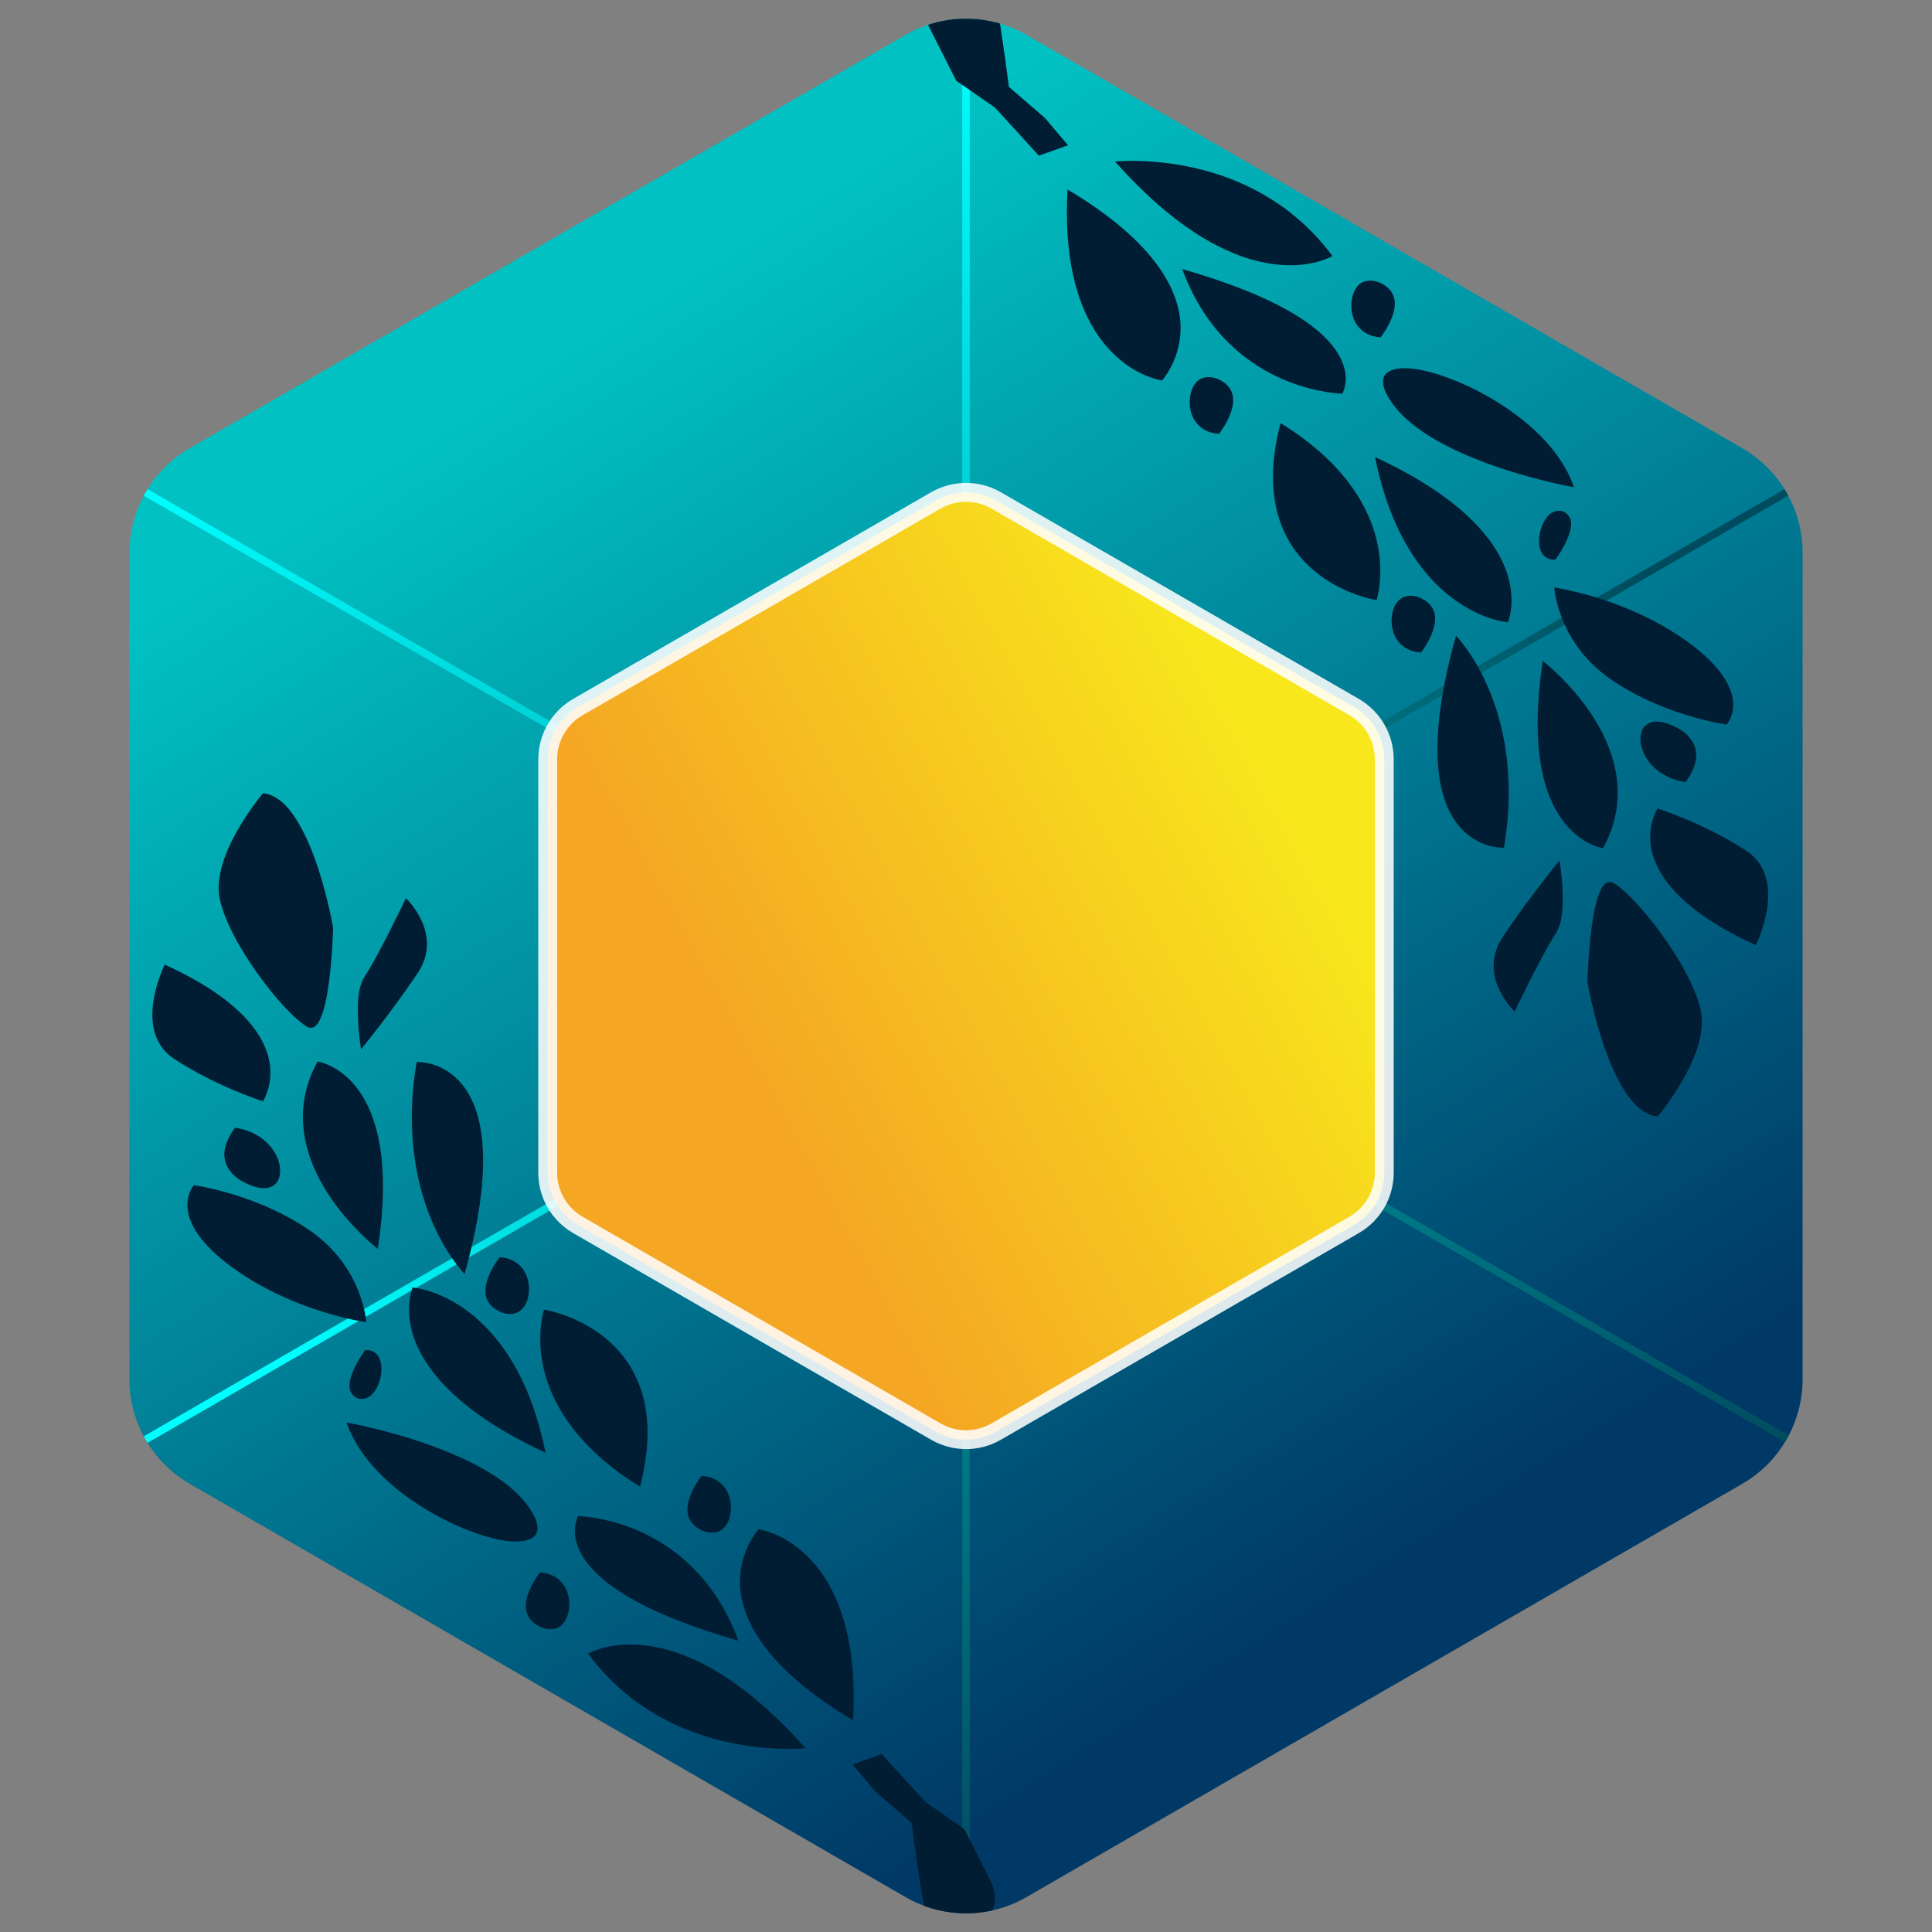 <?xml version="1.0" encoding="UTF-8"?>
<svg width="512px" height="512px" viewBox="0 0 512 512" version="1.1" xmlns="http://www.w3.org/2000/svg" xmlns:xlink="http://www.w3.org/1999/xlink">
    <rect x="0" y="0" width="512" height="512" fill="#808080" stroke="none"/>
    <!-- Generator: Sketch 54.1 (76490) - https://sketchapp.com -->
    <title>cyprusjs-logo-color</title>
    <desc>Created with Sketch.</desc>
    <defs>
        <linearGradient x1="30.052%" y1="15.118%" x2="69.609%" y2="85.207%" id="linearGradient-1">
            <stop stop-color="#01C1C3" offset="0%"></stop>
            <stop stop-color="#003966" offset="99.913%"></stop>
        </linearGradient>
        <linearGradient x1="50%" y1="0%" x2="50%" y2="100%" id="linearGradient-2">
            <stop stop-color="#00FFFF" offset="0%"></stop>
            <stop stop-color="#004C5E" offset="100%"></stop>
        </linearGradient>
        <linearGradient x1="100%" y1="33.184%" x2="1.11022302e-14%" y2="66.816%" id="linearGradient-3">
            <stop stop-color="#004C5E" offset="0%"></stop>
            <stop stop-color="#00FFFF" offset="100%"></stop>
        </linearGradient>
        <linearGradient x1="50%" y1="0%" x2="50%" y2="100%" id="linearGradient-4">
            <stop stop-color="#00FFFF" offset="0%"></stop>
            <stop stop-color="#004C5E" offset="100%"></stop>
        </linearGradient>
        <linearGradient x1="39.758%" y1="87.769%" x2="100%" y2="50%" id="linearGradient-5">
            <stop stop-color="#F5A623" offset="0%"></stop>
            <stop stop-color="#F8E71C" offset="100%"></stop>
        </linearGradient>
    </defs>
    <g id="cyprusjs-logo-color" stroke="none" stroke-width="1" fill="none" fill-rule="evenodd">
        <path d="M272,9.238 L461.703,118.762 C471.603,124.479 477.703,135.043 477.703,146.475 L477.703,365.525 C477.703,376.957 471.603,387.521 461.703,393.238 L272,502.762 C262.099,508.479 249.901,508.479 240,502.762 L50.297,393.238 C40.397,387.521 34.297,376.957 34.297,365.525 L34.297,146.475 C34.297,135.043 40.397,124.479 50.297,118.762 L240,9.238 C249.901,3.521 262.099,3.521 272,9.238 Z" id="Background" fill="url(#linearGradient-1)"></path>
        <path d="M39.091,129.628 L474.025,380.419 C473.715,381.009 473.386,381.589 473.039,382.159 L38.092,131.361 C38.407,130.773 38.74,130.195 39.091,129.628 L39.091,129.628 Z" id="Line-3" fill="url(#linearGradient-2)" fill-rule="nonzero"></path>
        <path d="M473.909,131.362 L39.091,382.371 C38.739,381.804 38.406,381.226 38.091,380.638 L472.909,129.629 C473.261,130.196 473.594,130.774 473.909,131.362 L473.909,131.362 Z" id="Line-2" fill="url(#linearGradient-3)" fill-rule="nonzero"></path>
        <path d="M257,507.034 C256.334,507.055 255.666,507.055 255,507.034 L255,4.966 C255.666,4.945 256.334,4.945 257,4.966 L257,507.034 L257,507.034 Z" id="Line-1" fill="url(#linearGradient-4)" fill-rule="nonzero"></path>
        <path d="M265.012,6.245 C265.018,6.284 265.024,6.323 265.03,6.362 C266.16,13.685 266.967,19.924 267.119,21.1 L267.367,23.024 L276.905,31.254 L283.044,38.496 L275.318,41.259 L263.687,28.515 L253.409,21.387 L246.278,7.266 C246.161,7.035 246.055,6.801 245.96,6.565 C252.135,4.525 258.787,4.418 265.012,6.245 L265.012,6.245 Z M327.867,48.113 C338.095,52.41 346.591,59.052 353.118,67.853 L353.125,67.863 L353.114,67.871 C353.114,67.871 350.471,69.389 346.112,70.012 C341.959,70.606 335.213,70.568 326.654,67.01 L326.477,66.935 C316.363,62.688 305.941,54.573 295.501,42.815 C296.166,42.746 311.545,41.259 327.862,48.111 L327.856,48.092 L327.867,48.113 Z M365.517,74.835 C367.518,75.676 368.892,77.063 369.388,78.739 C369.794,80.115 369.696,81.681 369.087,83.53 C368.089,86.558 366.073,89.141 365.879,89.388 C364.842,89.33 363.878,89.131 363.068,88.812 L362.888,88.74 C358.878,87.056 357.664,82.824 358.239,79.377 C358.567,77.418 359.341,75.98 360.542,75.104 C361.745,74.225 363.746,74.109 365.503,74.847 L365.517,74.835 Z M282.92,50.222 C306.923,64.522 312.444,77.525 312.85,85.914 C313.283,94.861 308.013,100.756 307.96,100.815 L307.943,100.832 L307.919,100.829 C307.912,100.826 306.064,100.535 303.645,99.533 C296.673,96.604 280.907,86.029 282.902,50.235 L282.904,50.212 L282.925,50.238 L282.92,50.222 Z M331.872,77.697 C343.335,82.512 350.945,87.844 354.491,93.547 C356.53,96.824 356.756,99.579 356.587,101.315 C356.428,102.941 355.858,104.108 355.738,104.336 C355.357,104.326 349.487,104.112 342.294,101.446 C341.687,101.22 341.08,100.984 340.454,100.723 C331.593,97.002 319.753,88.907 313.317,71.326 L313.311,71.309 L313.328,71.315 C320.301,73.325 326.552,75.465 331.885,77.705 L331.872,77.697 Z M386.529,101.228 C398.433,106.227 412.717,116.18 417.114,129.12 L417.117,129.135 L417.083,129.129 C416.961,129.107 404.293,126.843 391.668,121.87 C390.915,121.574 390.161,121.269 389.406,120.952 C378.245,116.265 370.935,110.84 367.672,104.828 C366.534,102.729 366.238,101.096 366.768,99.839 C367.21,98.79 368.506,98.002 370.237,97.736 C373.9,97.169 379.067,98.216 385.6,100.847 L386.531,101.205 L386.529,101.228 Z M414.213,135.542 C415.48,136.074 416.258,137.187 416.347,138.592 C416.42,139.755 416.109,141.104 415.371,142.835 C414.138,145.726 412.227,148.26 412.208,148.285 L412.19,148.31 C411.545,148.357 410.921,148.265 410.324,148.034 L410.32,148.033 C408.798,147.394 408.246,145.999 408.032,144.935 C407.749,143.516 407.867,141.831 408.365,140.195 C408.879,138.51 409.633,137.237 410.671,136.302 C411.503,135.563 412.996,135.046 414.206,135.554 L414.213,135.542 Z M322.689,100.414 C324.69,101.255 326.064,102.642 326.56,104.318 C326.965,105.694 326.868,107.259 326.259,109.109 C325.261,112.137 323.245,114.72 323.051,114.967 C322.014,114.908 321.049,114.71 320.24,114.391 L320.06,114.318 C316.05,112.634 314.835,108.403 315.41,104.956 C315.739,102.997 316.512,101.559 317.714,100.683 C318.925,99.791 320.934,99.695 322.675,100.426 L322.689,100.414 Z M364.401,121.131 C387.825,131.938 396.153,143.258 399.013,150.853 C400.624,155.128 400.7,158.728 400.478,160.994 C400.268,163.134 399.738,164.617 399.629,164.902 L399.589,164.9 C399.584,164.898 396.838,164.676 393.152,163.21 L392.588,162.98 C384.518,159.591 370.128,149.649 364.404,121.145 L364.413,121.131 L364.401,121.131 Z M339.355,112.13 C357.05,122.998 363.026,135.197 364.922,143.52 C366.91,152.243 364.898,158.745 364.8,159.046 C364.758,159.041 362.001,158.601 358.359,157.177 C358.094,157.075 357.821,156.964 357.545,156.848 C357.267,156.731 356.985,156.609 356.701,156.481 C347.026,152.17 331.908,140.68 339.353,112.141 L339.338,112.135 L339.355,112.13 Z M431.712,161.483 C438.035,164.139 443.722,167.381 448.613,171.121 C457.172,177.666 459.151,183.001 459.302,186.325 C459.388,188.212 458.922,189.639 458.514,190.504 C458.126,191.33 457.646,191.917 457.563,192.014 L457.505,192.009 C457.476,192.004 449.651,190.908 440.323,187.156 C439.955,187.009 439.586,186.857 439.212,186.701 C434.752,184.827 430.621,182.596 426.933,180.067 C412.838,170.398 411.914,155.856 411.907,155.711 L411.908,155.696 L411.931,155.7 C412.031,155.724 420.994,156.979 431.723,161.485 L431.712,161.483 Z M376.185,158.356 C378.217,159.21 379.604,160.586 380.094,162.234 C380.498,163.588 380.389,165.175 379.76,167.08 C378.763,170.116 376.756,172.68 376.569,172.915 C375.529,172.857 374.562,172.659 373.751,172.339 L373.569,172.266 C369.557,170.581 368.337,166.333 368.911,162.872 C369.227,160.967 370.01,159.547 371.243,158.649 C372.492,157.733 374.434,157.623 376.179,158.356 L376.185,158.356 Z M408.852,175.142 C408.976,175.235 416.561,181.121 422.279,190.107 C427.572,198.422 432.31,211.188 424.817,224.786 L424.813,224.793 L424.787,224.789 C424.786,224.788 423.881,224.632 422.689,224.183 C422.525,224.121 422.351,224.052 422.172,223.977 C419.639,222.913 414.889,220.086 411.527,213.108 C407.259,204.211 406.366,191.448 408.857,175.126 L408.852,175.142 Z M385.902,168.529 C385.944,168.573 390.708,173.472 394.59,182.687 C398.207,191.274 401.832,205.523 398.554,224.649 C398.548,224.649 396.294,224.751 393.582,223.802 C393.424,223.748 393.27,223.686 393.115,223.621 C392.891,223.527 392.663,223.423 392.43,223.318 C388.88,221.71 384.285,218.049 382.155,209.567 C379.71,199.822 380.949,186.018 385.844,168.536 L385.858,168.486 L385.894,168.519 L385.902,168.529 Z M442.971,192.16 C449.877,195.06 449.758,199.757 449.386,201.642 C448.774,204.742 446.68,207.202 446.66,207.227 L446.637,207.253 C445.334,207.06 444.05,206.717 442.904,206.255 L442.666,206.157 C437.224,203.872 434.76,199.335 434.733,195.854 C434.727,195.163 434.855,192.83 436.757,191.765 C438.271,190.93 440.35,191.059 442.972,192.16 L442.971,192.16 Z M446.679,217.044 C450.795,218.772 456.94,221.643 462.835,225.502 C468.681,229.33 469.045,235.902 468.32,240.739 C467.53,246.007 465.341,250.428 465.318,250.473 L465.3,250.466 C445.354,241.404 439.334,232.052 437.795,225.804 C436.207,219.353 439.074,214.551 439.259,214.249 L439.274,214.253 C439.304,214.266 442.328,215.22 446.685,217.05 L446.679,217.044 Z M413.289,228.051 C413.296,228.093 413.912,231.639 414.083,235.793 C414.264,240.154 414.165,244.582 412.252,247.437 C410.404,250.194 407.239,256.312 405.518,259.712 C403.334,264.025 401.549,267.753 401.397,268.069 L401.38,268.055 C400.974,267.669 391.445,258.426 398.297,248.202 C405.161,237.962 413.193,228.15 413.273,228.052 L413.284,228.037 L413.3,228.044 L413.289,228.051 Z M427.329,233.864 C427.461,233.919 427.583,233.984 427.701,234.056 C431.021,236.14 435.838,241.321 440.582,247.915 C445.849,255.237 449.434,262.217 450.674,267.569 C451.804,272.449 450.225,278.704 445.981,286.162 C442.969,291.454 439.612,295.506 439.276,295.907 C438.506,295.824 437.76,295.628 437.034,295.323 C434.304,294.126 432.091,291.804 429.725,287.74 C427.882,284.572 426.172,280.599 424.643,275.936 C422.004,267.889 420.718,260.378 420.706,260.305 L420.692,260.229 C420.714,259.405 420.921,252.309 421.813,245.692 C422.379,241.489 423.048,238.57 423.92,236.5 C424.416,235.322 424.825,234.583 425.56,234.066 C425.866,233.852 426.272,233.705 426.573,233.705 C426.846,233.715 427.093,233.766 427.343,233.871 L427.329,233.864 Z" id="Top-Leaf" fill="#011D33" fill-rule="nonzero"></path>
        <path d="M263.003,506.275 C257.052,507.609 250.806,507.22 245.026,505.11 C245.007,505.05 244.988,504.99 244.97,504.93 C244.879,504.632 244.803,504.331 244.741,504.027 L244.741,504.027 C244.365,502.18 244.099,500.753 243.943,499.744 C242.814,492.421 242.007,486.181 241.854,485.006 L241.607,483.082 L232.068,474.852 L225.93,467.61 L233.655,464.846 L245.287,477.591 L255.564,484.719 L262.696,498.84 C263.914,501.252 263.943,503.953 263.003,506.275 L263.003,506.275 Z M181.107,457.993 C170.879,453.696 162.383,447.054 155.856,438.253 L155.849,438.243 L155.86,438.235 C155.86,438.235 158.502,436.717 162.862,436.094 C167.014,435.5 173.761,435.538 182.32,439.096 L182.496,439.171 C192.611,443.418 203.032,451.533 213.473,463.291 C212.808,463.36 197.428,464.847 181.112,457.995 L181.118,458.014 L181.107,457.993 Z M143.457,431.27 C141.456,430.43 140.081,429.043 139.586,427.367 C139.18,425.991 139.278,424.425 139.887,422.576 C140.885,419.548 142.9,416.965 143.094,416.718 C144.132,416.776 145.096,416.975 145.905,417.294 L146.086,417.366 C150.096,419.05 151.31,423.282 150.735,426.729 C150.407,428.687 149.633,430.126 148.432,431.002 C147.229,431.881 145.227,431.997 143.471,431.259 L143.457,431.27 Z M226.054,455.884 C202.051,441.584 196.529,428.581 196.123,420.192 C195.69,411.245 200.961,405.35 201.014,405.291 L201.031,405.274 L201.054,405.277 C201.062,405.28 202.91,405.571 205.328,406.573 C212.301,409.501 228.067,420.077 226.072,455.871 L226.07,455.894 L226.049,455.868 L226.054,455.884 Z M177.101,428.409 C165.639,423.594 158.028,418.262 154.482,412.559 C152.444,409.281 152.218,406.527 152.387,404.791 C152.546,403.165 153.116,401.998 153.235,401.769 C153.617,401.779 159.487,401.994 166.679,404.66 C167.287,404.885 167.893,405.122 168.52,405.383 C177.38,409.104 189.22,417.199 195.657,434.779 L195.663,434.797 L195.645,434.791 C188.673,432.781 182.422,430.64 177.089,428.401 L177.101,428.409 Z M122.444,404.878 C110.541,399.879 96.256,389.926 91.86,376.986 L91.856,376.971 L91.891,376.977 C92.013,376.998 104.681,379.263 117.306,384.235 C118.059,384.532 118.813,384.837 119.568,385.154 C130.728,389.841 138.039,395.266 141.301,401.278 C142.44,403.377 142.736,405.01 142.206,406.267 C141.764,407.316 140.468,408.104 138.737,408.37 C135.074,408.937 129.906,407.889 123.374,405.258 L122.443,404.901 L122.444,404.878 Z M94.76,370.564 C93.494,370.032 92.716,368.919 92.626,367.514 C92.553,366.351 92.864,365.002 93.603,363.271 C94.836,360.38 96.747,357.846 96.765,357.821 L96.784,357.795 C97.429,357.749 98.053,357.841 98.65,358.072 L98.654,358.073 C100.175,358.712 100.727,360.107 100.941,361.17 C101.225,362.59 101.107,364.275 100.609,365.911 C100.095,367.595 99.341,368.869 98.303,369.804 C97.471,370.543 95.978,371.06 94.768,370.552 L94.76,370.564 Z M186.285,405.692 C184.284,404.851 182.909,403.464 182.414,401.788 C182.008,400.412 182.106,398.846 182.715,396.997 C183.713,393.969 185.729,391.386 185.923,391.139 C186.96,391.197 187.924,391.396 188.733,391.715 L188.914,391.787 C192.924,393.471 194.138,397.703 193.563,401.15 C193.235,403.109 192.461,404.547 191.26,405.423 C190.048,406.315 188.04,406.411 186.299,405.68 L186.285,405.692 Z M144.572,384.975 C121.148,374.168 112.821,362.848 109.96,355.253 C108.35,350.977 108.274,347.378 108.495,345.111 C108.706,342.972 109.235,341.489 109.344,341.204 L109.385,341.205 C109.389,341.207 112.136,341.43 115.822,342.896 L116.385,343.126 C124.455,346.515 138.846,356.457 144.57,384.961 L144.56,384.975 L144.572,384.975 Z M169.618,393.976 C151.923,383.108 145.947,370.909 144.052,362.586 C142.064,353.863 144.076,347.361 144.173,347.06 C144.215,347.065 146.973,347.505 150.615,348.929 C150.88,349.031 151.153,349.142 151.428,349.258 C151.707,349.375 151.988,349.497 152.273,349.625 C161.948,353.936 177.066,365.426 169.62,393.964 L169.636,393.971 L169.618,393.976 Z M77.262,344.622 C70.939,341.967 65.252,338.724 60.36,334.985 C51.801,328.44 49.823,323.105 49.672,319.781 C49.585,317.894 50.052,316.467 50.459,315.602 C50.847,314.776 51.328,314.189 51.411,314.092 L51.468,314.097 C51.498,314.102 59.323,315.198 68.651,318.95 C69.019,319.097 69.388,319.248 69.762,319.405 C74.222,321.279 78.353,323.51 82.04,326.039 C96.136,335.708 97.06,350.25 97.066,350.395 L97.066,350.41 L97.043,350.406 C96.942,350.382 87.98,349.127 77.251,344.621 L77.262,344.622 Z M132.789,347.75 C130.757,346.896 129.369,345.52 128.879,343.872 C128.476,342.518 128.585,340.931 129.214,339.026 C130.21,335.99 132.218,333.426 132.405,333.19 C133.445,333.248 134.412,333.447 135.223,333.767 L135.404,333.84 C139.417,335.525 140.636,339.773 140.063,343.234 C139.747,345.139 138.963,346.558 137.731,347.457 C136.481,348.373 134.54,348.483 132.795,347.75 L132.789,347.75 Z M100.121,330.964 C99.997,330.871 92.413,324.985 86.695,315.999 C81.402,307.683 76.664,294.918 84.156,281.32 L84.161,281.313 L84.186,281.317 C84.188,281.317 85.092,281.474 86.285,281.923 C86.449,281.985 86.622,282.054 86.801,282.129 C89.334,283.193 94.084,286.02 97.446,292.997 C101.715,301.894 102.608,314.658 100.117,330.98 L100.121,330.964 Z M123.071,337.577 C123.029,337.533 118.266,332.634 114.383,323.419 C110.767,314.832 107.141,300.583 110.42,281.456 C110.425,281.457 112.68,281.355 115.392,282.304 C115.549,282.358 115.704,282.42 115.858,282.485 C116.083,282.579 116.311,282.683 116.544,282.788 C120.094,284.396 124.689,288.057 126.819,296.539 C129.264,306.284 128.024,320.088 123.13,337.57 L123.116,337.619 L123.08,337.587 L123.071,337.577 Z M66.003,313.946 C59.097,311.046 59.216,306.349 59.588,304.463 C60.2,301.364 62.293,298.904 62.313,298.879 L62.337,298.853 C63.639,299.046 64.924,299.389 66.07,299.851 L66.307,299.949 C71.749,302.234 74.214,306.77 74.241,310.252 C74.247,310.943 74.118,313.276 72.217,314.341 C70.703,315.176 68.623,315.046 66.002,313.946 L66.003,313.946 Z M62.294,289.062 C58.179,287.334 52.034,284.463 46.139,280.604 C40.292,276.776 39.929,270.204 40.653,265.367 C41.443,260.099 43.633,255.678 43.655,255.633 L43.674,255.64 C63.619,264.702 69.64,274.054 71.179,280.302 C72.767,286.753 69.9,291.555 69.715,291.857 L69.7,291.852 C69.669,291.84 66.645,290.886 62.289,289.056 L62.294,289.062 Z M95.685,278.055 C95.677,278.013 95.061,274.467 94.891,270.313 C94.71,265.952 94.808,261.524 96.722,258.668 C98.569,255.912 101.735,249.794 103.456,246.393 C105.64,242.08 107.424,238.353 107.577,238.037 L107.593,238.05 C107.999,238.437 117.529,247.679 110.676,257.903 C103.813,268.144 95.78,277.956 95.701,278.054 L95.689,278.069 L95.674,278.062 L95.685,278.055 Z M81.644,272.242 C81.513,272.187 81.391,272.122 81.273,272.049 C77.952,269.966 73.136,264.785 68.392,258.191 C63.124,250.869 59.54,243.889 58.3,238.536 C57.17,233.657 58.749,227.402 62.992,219.944 C66.005,214.652 69.362,210.6 69.698,210.199 C70.468,210.282 71.213,210.478 71.94,210.783 C74.669,211.98 76.883,214.302 79.249,218.366 C81.092,221.534 82.802,225.506 84.331,230.17 C86.97,238.217 88.255,245.728 88.268,245.801 L88.281,245.877 C88.26,246.701 88.053,253.797 87.161,260.414 C86.595,264.617 85.926,267.536 85.053,269.605 C84.557,270.784 84.149,271.523 83.414,272.04 C83.108,272.254 82.702,272.4 82.401,272.401 C82.127,272.391 81.881,272.34 81.631,272.235 L81.644,272.242 Z" id="Bottom-Leaf" fill="#011D33"></path>
        <path d="M264,132.619 L358.851,187.381 C363.802,190.239 366.851,195.521 366.851,201.238 L366.851,310.762 C366.851,316.479 363.802,321.761 358.851,324.619 L264,379.381 C259.05,382.239 252.95,382.239 248,379.381 L153.149,324.619 C148.198,321.761 145.149,316.479 145.149,310.762 L145.149,201.238 C145.149,195.521 148.198,190.239 153.149,187.381 L248,132.619 C252.95,129.761 259.05,129.761 264,132.619 Z" id="Yellow-Box" fill="url(#linearGradient-5)"></path>
        <path d="M265.25,130.454 L360.101,185.216 C365.825,188.521 369.351,194.628 369.351,201.238 L369.351,310.762 C369.351,317.372 365.825,323.479 360.101,326.784 L265.25,381.546 C259.526,384.851 252.474,384.851 246.75,381.546 L151.899,326.784 C146.175,323.479 142.649,317.372 142.649,310.762 L142.649,201.238 C142.649,194.628 146.175,188.521 151.899,185.216 L246.75,130.454 C252.474,127.149 259.526,127.149 265.25,130.454 Z M262.75,134.784 C258.573,132.372 253.427,132.372 249.25,134.784 L154.399,189.546 C150.222,191.958 147.649,196.415 147.649,201.238 L147.649,310.762 C147.649,315.585 150.222,320.042 154.399,322.454 L249.25,377.216 C253.427,379.628 258.573,379.628 262.75,377.216 L357.601,322.454 C361.778,320.042 364.351,315.585 364.351,310.762 L364.351,201.238 C364.351,196.415 361.778,191.958 357.601,189.546 L262.75,134.784 Z" id="Borders" fill-opacity="0.87" fill="#FFFFFF" fill-rule="nonzero"></path>
    </g>
</svg>